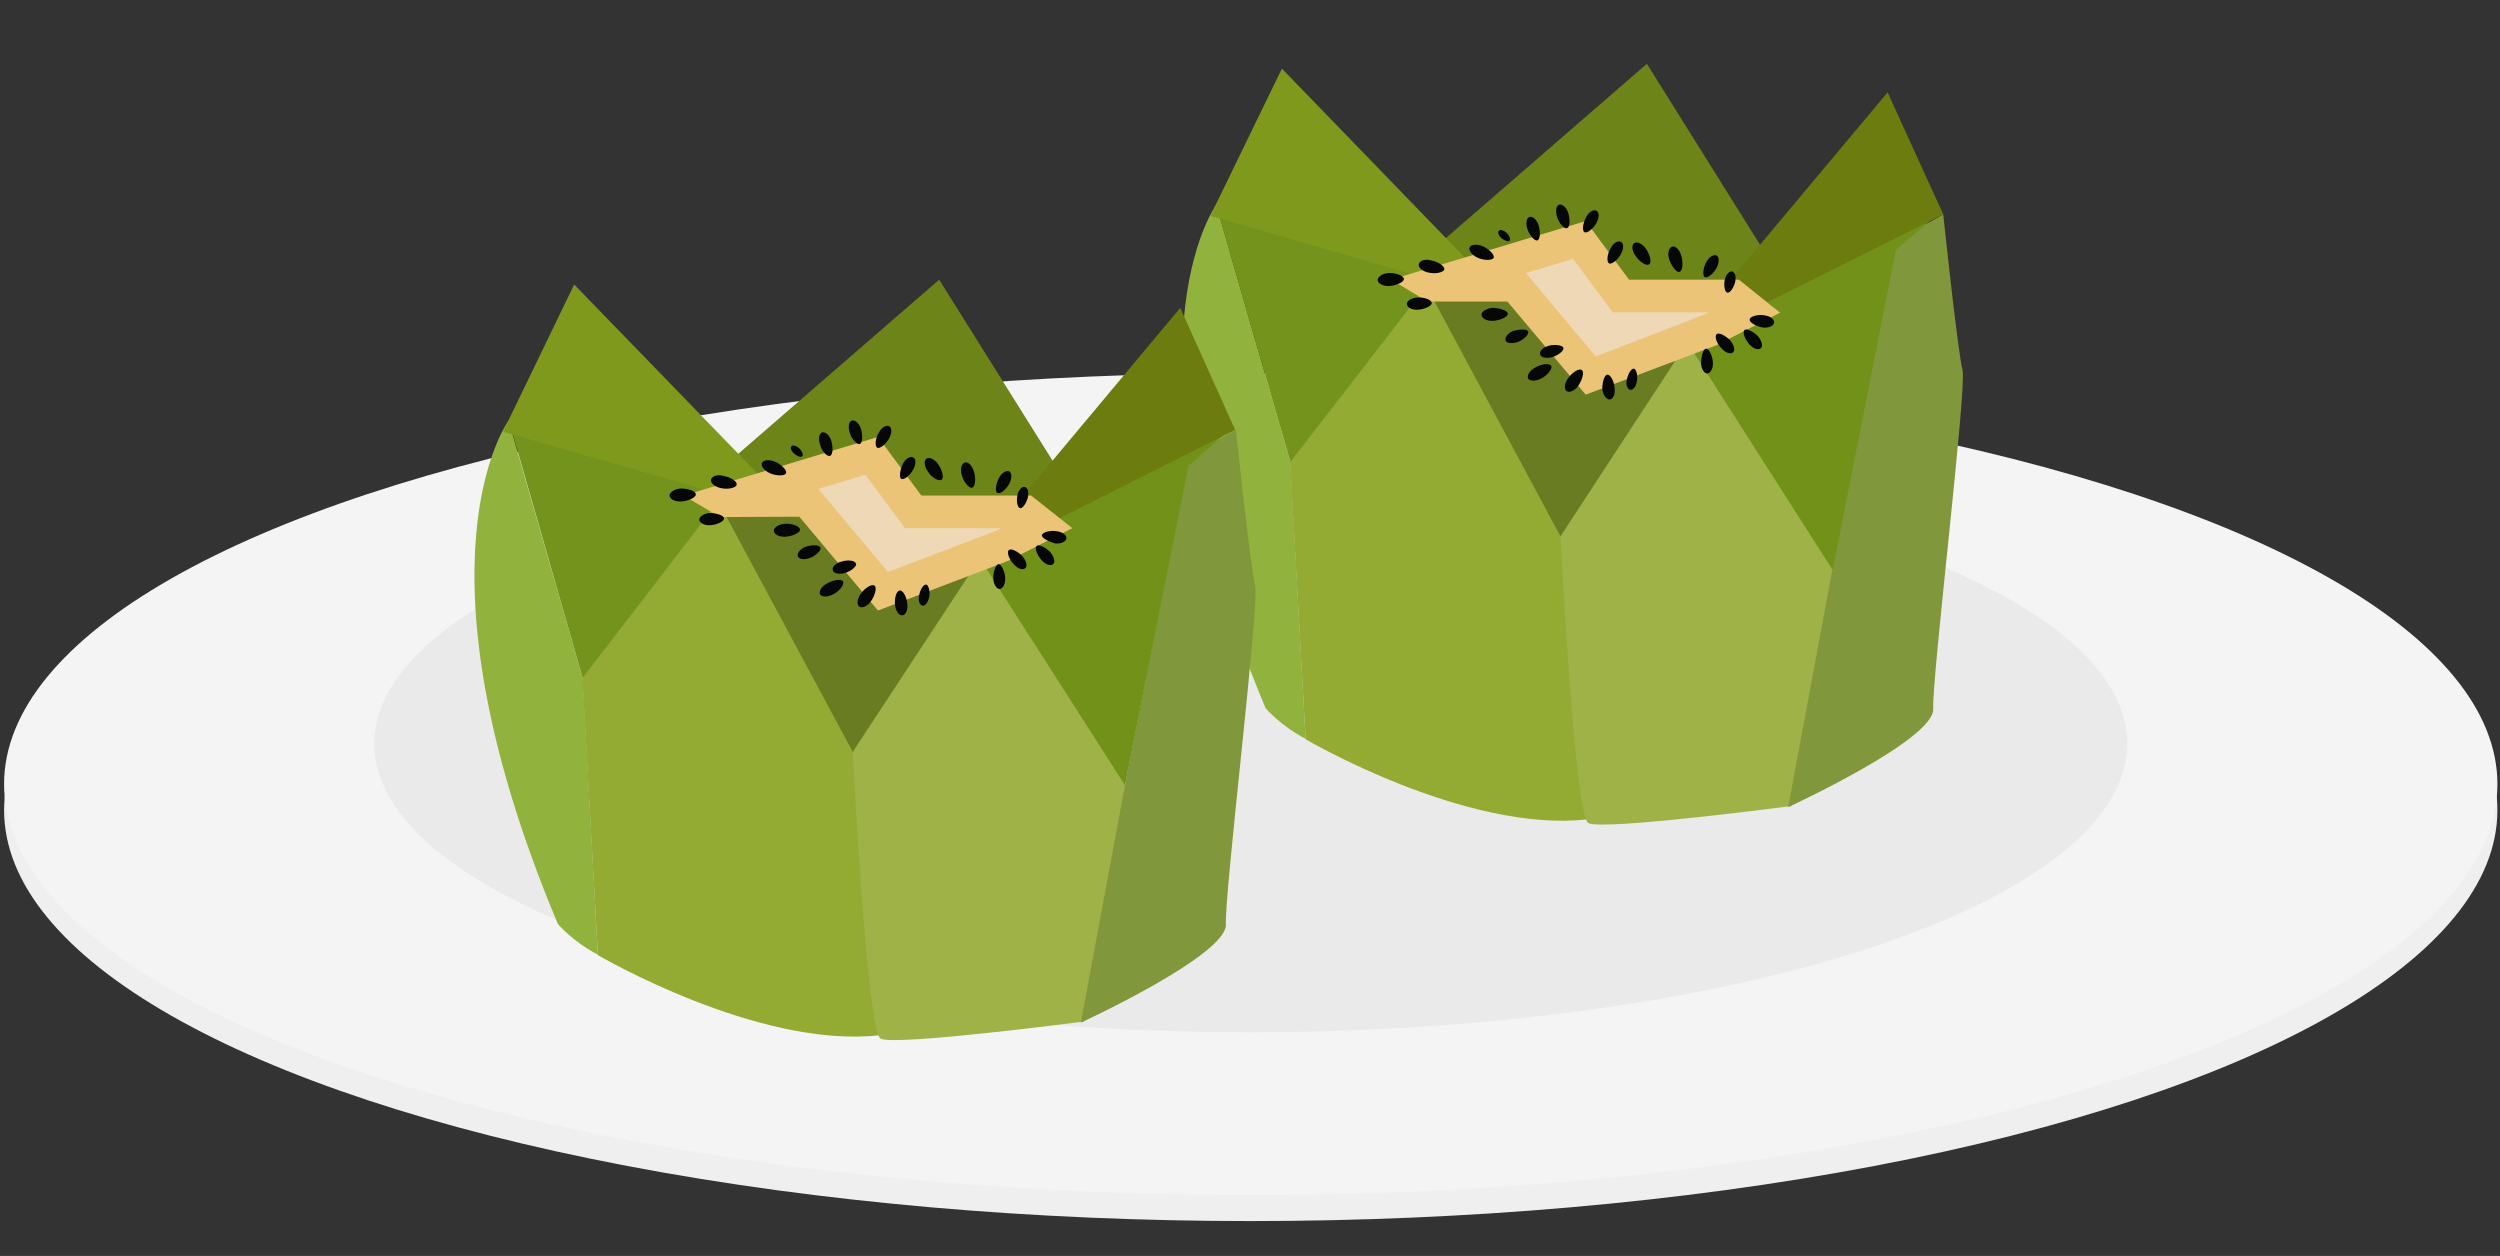 <?xml version="1.0" encoding="utf-8"?>
<!-- Generator: Adobe Illustrator 22.1.0, SVG Export Plug-In . SVG Version: 6.00 Build 0)  -->
<svg version="1.1" id="Promegranade" xmlns="http://www.w3.org/2000/svg" xmlns:xlink="http://www.w3.org/1999/xlink" x="0px"
	 y="0px" viewBox="0 0 674 338.6" style="enable-background:new 0 0 674 338.6;" xml:space="preserve">
<rect x="0" y="0" width="674" height="338.6" fill="#333333" stroke="none"/>
<style type="text/css">
	.st0{fill:#EFEFEF;}
	.st1{fill:#F4F4F4;}
	.st2{fill:#EAEAEA;}
	.st3{fill:#6D8418;}
	.st4{fill:#91B23D;}
	.st5{fill:#93AA33;}
	.st6{fill:#9EB247;}
	.st7{fill:#80973B;}
	.st8{fill:#74931D;}
	.st9{fill:#697C22;}
	.st10{fill:#719119;}
	.st11{fill:#7E991C;}
	.st12{fill:#6C7C0E;}
	.st13{fill:#EBC478;}
	.st14{fill:#EFD8B6;}
	.st15{fill:#070707;}
</style>
<g id="Plate_2_">
	<ellipse class="st0" cx="337.2" cy="218.4" rx="336.1" ry="110.8"/>
	<ellipse class="st1" cx="337.2" cy="211.4" rx="336.1" ry="110.8"/>
	<ellipse class="st2" cx="337.2" cy="200.5" rx="236.3" ry="77.8"/>
</g>
<g>
	<polygon class="st3" points="377.8,74.6 444,17.2 479.9,74.6 444,96.5 	"/>
	<path class="st4" d="M347.9,124.6l-20-69.4c0,0-27.8,37.8,13.3,135.7c0,0,3.8,4.6,10.8,8.3L347.9,124.6z"/>
	<path class="st5" d="M384.4,76.9l-36.6,47.7l4.2,74.7c0,0,43.1,25.3,75.9,21.6v-76.4L384.4,76.9z"/>
	<path class="st6" d="M453.5,89l-32.8,55.7c0,0,3.8,75.1,7.5,77.2c3.8,2.1,54.8-4.6,54.8-4.6s13.3-61.8,10.8-66S456.8,88.6,453.5,89
		z"/>
	<path class="st7" d="M511.4,64.8l-16.5,84l-12.8,68.8c0,0,39.5-18.2,39.1-26.5c-0.4-8.3,9.1-86.4,7.9-91.3c-1.3-5-5.2-42-5.2-42
		L511.4,64.8z"/>
	<polygon class="st8" points="327.9,55.3 392.4,66.9 347.9,124.6 	"/>
	<polygon class="st9" points="454.9,92.3 420.7,144.6 384.4,76.9 	"/>
	<polygon class="st10" points="523.7,56.6 511.1,67.4 494.1,153.7 453.5,90.1 	"/>
	<polygon class="st11" points="406.4,81.3 345.6,18.5 326.3,58.2 	"/>
	<polygon class="st12" points="450.7,94.4 508.9,24.9 523.9,57.8 	"/>
	<polygon class="st13" points="375,75.4 427.5,59.6 439.2,75.4 468.8,75.4 479.9,84.3 462.7,93.1 427.5,106.4 406.4,81.3 
		384.9,81.3 	"/>
	<polygon class="st14" points="411.4,73.6 424.1,69.8 434.8,84.2 460.8,84.2 459,85 430.2,96.1 	"/>
	<path class="st15" d="M386,81.7c0,0.8-2,1.7-3.7,1.8c-1.7,0.1-2.9-0.6-3-1.5s1.3-1.7,2.8-1.8C383.8,80.1,385.9,80.7,386,81.7z"/>
	<path class="st15" d="M378.5,75.2c0,0.9-2.2,1.8-3.9,1.9c-1.7,0.1-3.1-0.6-3.2-1.6c0-0.9,1.4-1.8,3-1.9
		C376.2,73.5,378.4,74.3,378.5,75.2z"/>
	<path class="st15" d="M389.4,72.6c-0.2,0.9-2.5,1.3-4.2,0.9c-1.7-0.3-2.9-1.4-2.7-2.3c0.2-0.9,1.7-1.5,3.3-1
		C387.6,70.5,389.5,71.7,389.4,72.6z"/>
	<path class="st15" d="M402.7,69.5c-0.4,0.8-2.7,0.7-4.3,0s-2.5-2-2.2-2.8c0.4-0.8,2-1,3.6-0.3C401.3,67.1,403,68.6,402.7,69.5z"/>
	<path class="st15" d="M412,89.4c0.3,0.8-1.4,2.3-2.8,2.8c-1.5,0.5-3,0.4-3.3-0.4c-0.3-0.8,0.6-2,2.1-2.6
		C409.5,88.8,411.7,88.6,412,89.4z"/>
	<path class="st15" d="M460,94c0.8,0,1.7,2,1.8,3.7c0.1,1.6-0.6,2.9-1.5,3c-0.8,0-1.7-1.3-1.7-2.8S459.1,94,460,94z"/>
	<path class="st15" d="M462.8,90.1c0.6-0.6,2.6,0.5,3.7,1.7c1,1.3,1.4,2.6,0.7,3.2c-0.6,0.6-2.1,0.1-3.1-1.1
		C463,92.8,462.1,90.8,462.8,90.1z"/>
	<path class="st15" d="M470.3,89c0.6-0.6,2.6,0.5,3.7,1.7c1,1.3,1.4,2.6,0.7,3.2c-0.6,0.6-2.1,0.1-3.1-1.1
		C470.5,91.6,469.7,89.6,470.3,89z"/>
	<path class="st15" d="M471.7,86.1c0.1-0.8,2.3-1.4,3.9-1.1c1.6,0.2,2.8,1,2.7,2c-0.1,0.9-1.5,1.5-3.1,1.3
		C473.6,88,471.6,87,471.7,86.1z"/>
	<path class="st15" d="M421.5,93.8c0.2,0.8-1.6,2.1-3.1,2.5c-1.6,0.4-3,0.1-3.2-0.8c-0.2-0.8,0.8-1.9,2.4-2.3
		C419,92.8,421.3,93,421.5,93.8z"/>
	<path class="st15" d="M426.5,99.8c0.7,0.6,0,2.8-1,4.2c-1,1.4-2.5,2-3.2,1.4s-0.5-2.2,0.6-3.6C423.8,100.5,425.8,99.1,426.5,99.8z"
		/>
	<path class="st15" d="M440.5,99.4c0.7,0.1,1.1,2.1,0.8,3.4c-0.2,1.4-1,2.4-1.8,2.3c-0.7-0.1-1.3-1.4-0.9-2.8
		C438.9,100.9,439.7,99.3,440.5,99.4z"/>
	<path class="st15" d="M433.3,101c0.9-0.1,1.9,1.9,2,3.6c0.2,1.7-0.4,3-1.3,3.1c-0.8,0.1-1.8-1.1-2-2.7
		C431.9,103.3,432.5,101.1,433.3,101z"/>
	<path class="st15" d="M418.2,98.6c0.4,0.8-1,2.6-2.6,3.4c-1.5,0.8-3.1,0.8-3.6,0.1c-0.4-0.8,0.3-2.2,1.9-3
		C415.3,98.2,417.6,97.8,418.2,98.6z"/>
	<path class="st15" d="M407,64.9c0.4-0.4-0.2-1.6-0.9-2.2c-0.7-0.6-1.6-0.9-2-0.5s-0.1,1.3,0.6,1.9C405.4,64.8,406.7,65.3,407,64.9z
		"/>
	<path class="st15" d="M433.8,71c0.7,0.4,2.4-1,3.2-2.5c0.8-1.5,0.8-2.9,0-3.3s-2.1,0.3-2.8,1.8C433.4,68.3,433,70.5,433.8,71z"/>
	<path class="st15" d="M427.2,62.6c0.7,0.4,2.4-1,3.2-2.5c0.8-1.5,0.8-2.9,0-3.3c-0.8-0.4-2.1,0.3-2.8,1.8
		C426.8,60,426.4,62.2,427.2,62.6z"/>
	<path class="st15" d="M422.5,61.5c0.8-0.3,0.8-2.5,0.3-4.1c-0.5-1.6-1.7-2.5-2.5-2.2c-0.8,0.3-1,1.8-0.5,3.3
		C420.3,60.2,421.7,61.8,422.5,61.5z"/>
	<path class="st15" d="M414.5,64.8c0.8-0.3,0.8-2.5,0.3-4.1c-0.5-1.6-1.7-2.5-2.5-2.2s-1,1.8-0.5,3.3
		C412.3,63.3,413.7,65.1,414.5,64.8z"/>
	<path class="st15" d="M452.8,73.3c0.9-0.3,1-2.6,0.5-4.3c-0.5-1.7-1.6-2.8-2.5-2.5c-0.9,0.3-1.3,1.8-0.8,3.4
		C450.6,71.7,452,73.6,452.8,73.3z"/>
	<path class="st15" d="M465.7,78.9c0.7,0.2,1.8-1.5,2.1-2.9c0.3-1.4,0-2.6-0.8-2.8c-0.7-0.2-1.7,0.8-2,2.2
		C464.7,76.8,464.9,78.7,465.7,78.9z"/>
	<path class="st15" d="M459.6,74.7c0.8,0.4,2.4-1,3.2-2.5c0.8-1.5,0.7-2.9,0-3.3c-0.8-0.4-2.1,0.4-2.8,1.8
		C459.2,72.1,458.9,74.3,459.6,74.7z"/>
	<path class="st15" d="M444.7,71.2c0.7-0.6,0-2.8-1-4.2c-1-1.4-2.5-2-3.2-1.4c-0.7,0.6-0.5,2.2,0.6,3.6
		C442,70.5,443.9,71.9,444.7,71.2z"/>
	<path class="st15" d="M406.5,84.6c0,0.9-2.2,1.8-3.9,1.9c-1.7,0.1-3.1-0.6-3.2-1.6c0-0.9,1.4-1.8,3-1.9
		C404.2,83,406.5,83.7,406.5,84.6z"/>
</g>
<g>
	<polygon class="st3" points="187.1,132.7 253.2,75.4 289.1,132.7 253.2,154.7 	"/>
	<path class="st4" d="M157.1,182.8l-20-69.4c0,0-27.8,37.8,13.3,135.7c0,0,3.8,4.6,10.8,8.3L157.1,182.8z"/>
	<path class="st5" d="M193.6,135.1L157,182.8l4.2,74.7c0,0,43.1,25.3,75.9,21.6v-76.4L193.6,135.1z"/>
	<path class="st6" d="M262.7,147.1l-32.8,55.7c0,0,3.8,75.1,7.5,77.2s54.8-4.6,54.8-4.6s13.3-61.8,10.8-66
		C300.5,205.1,266.1,146.7,262.7,147.1z"/>
	<path class="st7" d="M320.7,122.9l-16.5,84l-12.8,68.8c0,0,39.5-18.2,39.1-26.5c-0.4-8.4,9.1-86.4,7.9-91.3c-1.3-5-5.2-42-5.2-42
		L320.7,122.9z"/>
	<polygon class="st8" points="137.2,113.4 201.6,124.9 157.1,182.8 	"/>
	<polygon class="st9" points="264.2,150.5 229.9,202.7 193.6,135.1 	"/>
	<polygon class="st10" points="332.8,114.7 320.4,125.6 303.3,211.7 262.7,148.3 	"/>
	<polygon class="st11" points="215.5,139.3 154.8,76.7 135.6,116.4 	"/>
	<polygon class="st12" points="260,152.6 318.2,83 333,115.9 	"/>
	<polygon class="st13" points="184.3,133.6 236.7,117.8 248.4,133.6 278,133.6 289.1,142.4 271.8,151.2 236.7,164.6 215.5,139.3 
		194.1,139.4 	"/>
	<polygon class="st14" points="220.6,131.8 233.3,128 244,142.4 269.9,142.4 268.3,143.2 239.4,154.2 	"/>
	<path class="st15" d="M195.2,139.8c0,0.8-2,1.7-3.7,1.8c-1.6,0.1-2.9-0.6-3-1.5c0-0.8,1.3-1.7,2.8-1.8
		C193,138.3,195.2,138.9,195.2,139.8z"/>
	<path class="st15" d="M187.6,133.3c0,0.9-2.2,1.8-3.9,1.9c-1.7,0.1-3.1-0.6-3.2-1.6c0-0.9,1.4-1.8,3-1.9
		C185.3,131.7,187.6,132.3,187.6,133.3z"/>
	<path class="st15" d="M198.6,130.7c-0.2,0.9-2.5,1.3-4.2,0.9c-1.7-0.3-2.9-1.4-2.7-2.3c0.2-0.9,1.7-1.5,3.3-1
		C196.8,128.6,198.8,129.7,198.6,130.7z"/>
	<path class="st15" d="M211.9,127.6c-0.4,0.8-2.7,0.7-4.3,0s-2.5-2-2.2-2.8c0.4-0.8,2-1,3.6-0.3
		C210.5,125.1,212.3,126.8,211.9,127.6z"/>
	<path class="st15" d="M221.2,147.6c0.3,0.8-1.4,2.3-2.8,2.8c-1.5,0.6-3,0.4-3.3-0.4c-0.3-0.8,0.6-2,2.1-2.6
		C218.7,146.9,220.8,146.8,221.2,147.6z"/>
	<path class="st15" d="M269.2,152.1c0.8,0,1.7,2,1.8,3.7c0.1,1.6-0.6,2.9-1.5,3c-0.8,0-1.7-1.3-1.7-2.8
		C267.7,154.3,268.4,152.2,269.2,152.1z"/>
	<path class="st15" d="M272,148.3c0.6-0.6,2.6,0.5,3.7,1.7c1,1.3,1.4,2.6,0.7,3.2s-2.1,0.1-3.1-1.1
		C272.1,150.9,271.3,148.8,272,148.3z"/>
	<path class="st15" d="M279.5,147.2c0.6-0.6,2.6,0.5,3.7,1.7c1,1.3,1.4,2.6,0.7,3.2c-0.6,0.6-2.1,0.1-3.1-1.1
		C279.7,149.8,278.8,147.7,279.5,147.2z"/>
	<path class="st15" d="M280.9,144.3c0.1-0.8,2.3-1.4,3.9-1.1c1.6,0.2,2.8,1,2.7,2c-0.1,0.8-1.5,1.5-3.1,1.3
		C282.8,146,280.8,145.1,280.9,144.3z"/>
	<path class="st15" d="M230.8,152c0.2,0.8-1.6,2.1-3.1,2.5c-1.6,0.4-3,0.1-3.2-0.8s0.8-1.9,2.4-2.3C228.4,150.9,230.5,151,230.8,152
		z"/>
	<path class="st15" d="M235.8,157.9c0.7,0.6,0,2.8-1,4.2s-2.5,2-3.2,1.4c-0.7-0.6-0.5-2.2,0.6-3.6
		C233.1,158.6,235.1,157.3,235.8,157.9z"/>
	<path class="st15" d="M249.7,157.6c0.7,0.1,1.1,2.1,0.8,3.4s-1,2.4-1.8,2.3c-0.7-0.1-1.3-1.4-0.9-2.8
		C248,159.2,248.9,157.5,249.7,157.6z"/>
	<path class="st15" d="M242.6,159.2c0.9-0.1,1.9,1.9,2,3.6c0.2,1.7-0.4,3-1.3,3.1c-0.9,0.1-1.8-1.1-2-2.7
		C241.1,161.4,241.6,159.3,242.6,159.2z"/>
	<path class="st15" d="M227.3,156.8c0.4,0.8-1,2.6-2.6,3.4c-1.5,0.8-3.1,0.8-3.6,0.1c-0.4-0.8,0.3-2.2,1.9-3
		C224.5,156.4,226.9,155.9,227.3,156.8z"/>
	<path class="st15" d="M216.3,123c0.4-0.4-0.2-1.6-0.9-2.2c-0.7-0.6-1.6-0.9-2-0.5c-0.4,0.4-0.1,1.3,0.6,1.9
		C214.7,122.8,215.8,123.5,216.3,123z"/>
	<path class="st15" d="M243,129.1c0.7,0.4,2.4-1,3.2-2.5c0.8-1.5,0.8-2.9,0-3.3c-0.7-0.4-2.1,0.3-2.8,1.8
		C242.7,126.5,242.3,128.7,243,129.1z"/>
	<path class="st15" d="M236.5,120.7c0.7,0.4,2.4-1,3.2-2.5c0.8-1.5,0.8-2.9,0-3.3c-0.7-0.4-2.1,0.3-2.8,1.8
		C236.1,118,235.7,120.2,236.5,120.7z"/>
	<path class="st15" d="M231.8,119.7c0.8-0.3,0.8-2.5,0.3-4.1c-0.5-1.6-1.7-2.5-2.5-2.2c-0.8,0.3-1,1.8-0.5,3.3
		C229.5,118.2,231,120,231.8,119.7z"/>
	<path class="st15" d="M223.8,122.9c0.8-0.3,0.8-2.5,0.3-4.1c-0.5-1.6-1.7-2.5-2.5-2.2c-0.8,0.3-1,1.8-0.5,3.3
		C221.5,121.5,222.9,123.2,223.8,122.9z"/>
	<path class="st15" d="M262.1,131.5c0.9-0.3,1-2.6,0.5-4.3s-1.6-2.8-2.5-2.5c-0.9,0.3-1.3,1.8-0.8,3.4
		C259.7,129.8,261.2,131.7,262.1,131.5z"/>
	<path class="st15" d="M275,137c0.7,0.2,1.8-1.5,2.1-2.9c0.3-1.4,0-2.6-0.8-2.8c-0.8-0.2-1.7,0.8-2,2.2
		C274,134.9,274.2,136.8,275,137z"/>
	<path class="st15" d="M268.9,132.9c0.8,0.4,2.4-1,3.2-2.5c0.8-1.5,0.7-2.9,0-3.3c-0.8-0.4-2.1,0.4-2.8,1.8
		C268.6,130.2,268.1,132.4,268.9,132.9z"/>
	<path class="st15" d="M253.9,129.3c0.7-0.6,0-2.8-1-4.2s-2.5-2-3.2-1.4c-0.7,0.6-0.5,2.2,0.6,3.6
		C251.1,128.7,253.1,129.9,253.9,129.3z"/>
	<path class="st15" d="M215.7,142.8c0,0.9-2.2,1.8-3.9,1.9c-1.7,0.1-3.1-0.6-3.2-1.6c0-0.9,1.4-1.8,3-1.9
		C213.4,141.1,215.6,141.8,215.7,142.8z"/>
</g>
</svg>
